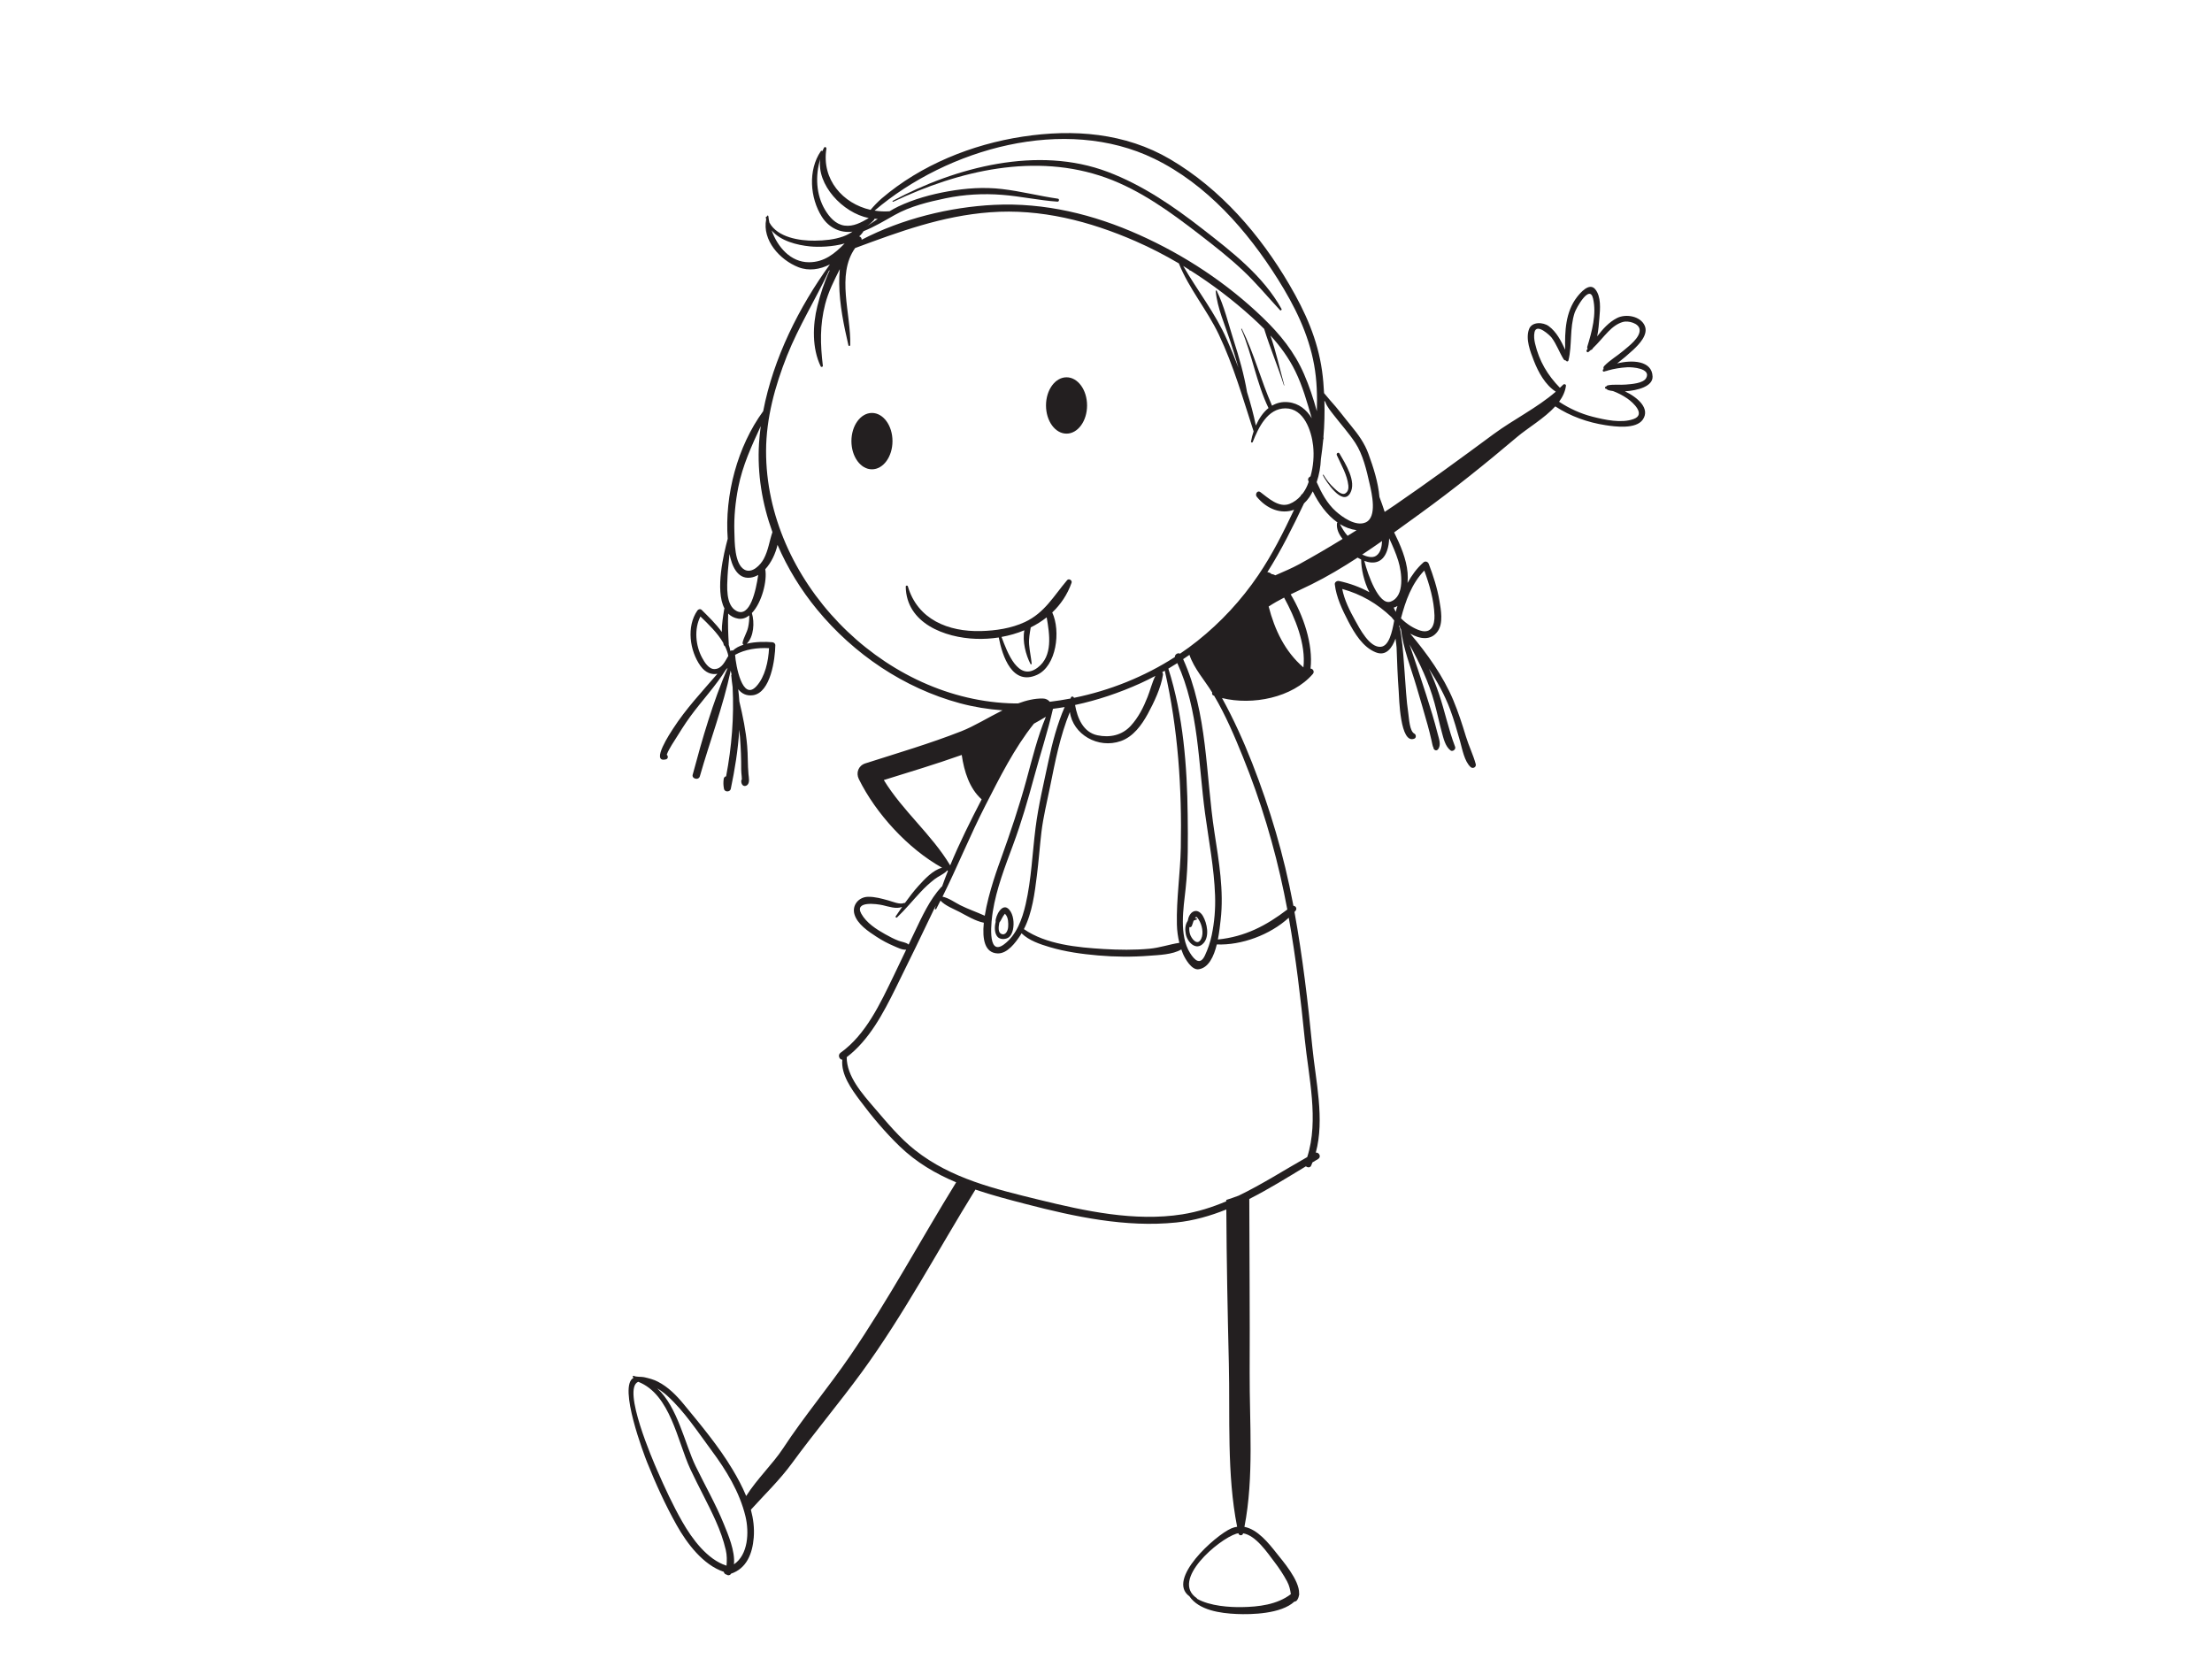 <?xml version="1.0" encoding="utf-8"?>
<!-- Generator: Adobe Illustrator 17.0.0, SVG Export Plug-In . SVG Version: 6.00 Build 0)  -->
<!DOCTYPE svg PUBLIC "-//W3C//DTD SVG 1.1//EN" "http://www.w3.org/Graphics/SVG/1.1/DTD/svg11.dtd">
<svg version="1.1" id="Layer_1" xmlns="http://www.w3.org/2000/svg" xmlns:xlink="http://www.w3.org/1999/xlink" x="0px" y="0px"
	 width="800px" height="600px" viewBox="0 0 800 600" enable-background="new 0 0 800 600" xml:space="preserve">
<g>
	<path fill="#231F20" d="M385.946,209.821c-4.896,5.755-8.11,11.792-15.287,15.151c-4.893,2.282-10.539,3.117-15.883,3.258
		c-11.792,0.312-22.919-4.161-26.436-16.173c-0.123-0.42-0.783-0.336-0.765,0.104c0.185,13.269,14.139,18.479,25.381,18.879
		c2.735,0.101,5.507-0.073,8.257-0.488c1.315,6.859,4.924,17.547,13.83,13.524c7.045-3.183,8.65-15.797,5.52-22.572
		c3.045-2.902,5.483-6.463,6.986-10.752C387.849,209.867,386.557,209.104,385.946,209.821z M375.297,241.439
		c-7.023,5.313-10.95-5.423-13.086-11.082c2.843-0.51,5.623-1.315,8.264-2.401c-0.791,3.988,0.525,8.925,2.222,12.192
		c0.101,0.194,0.448,0.112,0.425-0.114c-0.225-2.319-0.743-4.59-0.928-6.916c-0.172-2.135,0.255-4.146,0.58-6.21
		c2.051-1.018,3.988-2.231,5.769-3.636C379.626,229.41,380.826,237.256,375.297,241.439z"/>
	<path fill="#231F20" d="M364.998,328.986c-2.471-2.853-4.979,2.269-4.933,4.232c0,0.061,0.031,0.09,0.049,0.14
		c-0.537,2.018-0.42,4.287,0.682,5.487c0.882,0.958,2.554,0.917,3.638,0.398c1.114-0.549,1.673-1.913,1.919-3.044
		C366.84,333.951,366.57,330.785,364.998,328.986z M364.611,335.304c-0.101,1.324-0.945,3.247-2.603,2.383
		c-1.007-0.532-0.943-2.299-0.572-4.045c0.016-0.007,0.04-0.018,0.053-0.037c0.668-0.864,1.007-1.976,1.706-2.821
		c0.347-0.42,0.169-0.378,0.464-0.063C364.681,331.825,364.719,333.919,364.611,335.304z"/>
	<path fill="#231F20" d="M435.056,331.295c-0.635-1.099-1.858-2.207-3.22-1.719c-1.363,0.479-2.044,2.035-2.287,3.5
		c-0.013,0.022-0.037,0.04-0.053,0.064c-0.93,1.392-0.936,3.113-0.628,4.711c0.549,2.897,3.748,6.239,6.437,3.216
		C437.512,338.571,436.551,333.88,435.056,331.295z M434.445,339.49c-1.356,2.921-3.634-0.083-4.097-1.772
		c-0.218-0.774-0.286-1.609-0.185-2.423c0.332,0.092,0.703,0,0.875-0.4c0.231-0.499,0.402-1.253,0.657-1.935
		c0.356-0.172,0.737-0.303,1.148-0.424c0.114-0.042,0.145-0.216,0.031-0.275c-0.224-0.134-0.466-0.203-0.699-0.244
		c0.101-0.152,0.226-0.284,0.357-0.389c0.294-0.202,0.938,0.866,1.062,1.073C434.731,334.531,435.382,337.455,434.445,339.49z"/>
	<path fill="#231F20" d="M597.676,136.177c-0.189-5.761-7.36-6.117-12.834-4.722c2.022-1.569,3.997-3.229,5.847-4.946
		c2.098-1.967,5.553-5.498,4.151-8.705c-1.539-3.522-6.845-4.388-9.998-2.796c-3.003,1.524-5.179,4.01-7.202,6.643
		c0.475-2.278,0.628-4.704,0.805-6.718c0.281-3.155,0.677-7.725-1.53-10.352c-2.146-2.544-5.421,1.374-6.578,2.864
		c-4.15,5.364-4.458,12.407-4.26,19.042c-1.49-3.188-3.139-6.454-5.966-8.541c-2.009-1.475-6.08-1.688-7.109,1.071
		c-1.35,3.632,0.462,8.152,1.763,11.519c1.565,4.029,4.098,8.686,7.91,11.119c-6.793,5.878-15.45,10.134-22.607,15.428
		c-11.748,8.681-23.522,17.301-35.573,25.566c-1.222,0.849-2.471,1.662-3.708,2.484c-0.589-1.873-1.255-3.671-1.875-5.344
		c-0.007-0.007-0.007-0.007-0.015-0.02c-0.448-5.333-2.192-10.719-3.988-15.643c-1.387-3.819-3.638-6.942-6.21-10.055
		c-2.431-2.933-4.862-6.27-7.505-9.141c-0.773-0.95-1.578-1.864-2.33-2.752c-0.139-2.708-0.356-5.402-0.728-8.037
		c-1.602-11.392-6.039-21.293-11.8-31.15c-10.572-18.083-24.927-34.696-43.125-45.39c-16.294-9.576-34.979-10.996-53.364-8.186
		c-18.36,2.803-36.751,10.209-50.946,22.332c-1.464,1.264-2.796,2.677-4.058,4.155c-9.989-2.253-17.762-10.976-15.966-22.117
		c0.086-0.49-0.574-0.855-0.859-0.356c-0.217,0.404-0.418,0.809-0.58,1.231c-0.163-0.165-0.426-0.204-0.598,0.048
		c-4.661,6.81-3.909,16.907,0.387,23.68c2.689,4.232,6.94,5.957,11.097,5.39c-1.02,0.67-2.091,1.284-3.377,1.741
		c-3.282,1.171-6.782,1.475-10.229,1.524c-5.599,0.077-13.535-1.176-16.454-6.544c-0.165-0.772-0.301-1.543-0.378-2.291
		c-0.026-0.284-0.417-0.363-0.508-0.068c-0.026,0.084-0.037,0.161-0.061,0.249c-0.169-0.066-0.398,0.066-0.363,0.312
		c0.037,0.203,0.099,0.409,0.143,0.611c-1.503,7.602,4.947,14.685,11.62,17.314c3.794,1.492,7.837,0.835,11.429-1
		c-11.165,15.382-20.488,34.005-24.133,53.082c-9.312,12.741-14.005,30.328-12.825,46.226c-0.015,0.035-0.04,0.044-0.05,0.072
		c-1.312,4.97-4.639,18.402-1.13,25.05c-0.04,0.062-0.077,0.132-0.092,0.222c-0.407,2.574-0.908,5.485-0.873,8.288
		c-2.147-3.005-4.979-5.683-7.248-7.96c-0.49-0.488-1.212-0.316-1.581,0.202c-4.001,5.751-2.809,14.568,1.132,20.053
		c1.761,2.464,4.012,3.236,6.104,2.827c-5.555,6.465-11.367,12.612-16.047,19.868c-0.706,1.09-8.387,12.552-2.555,11.075
		c0.8-0.202,0.862-1.209,0.297-1.649c0.007-0.031,0.007-0.04,0.011-0.084c0.229-0.657,0.512-1.288,0.873-1.89
		c0.556-1.073,1.222-2.076,1.862-3.093c1.862-2.983,3.673-5.924,5.748-8.774c4.175-5.711,9.16-10.974,12.911-16.997
		c0.207-0.185,0.422-0.4,0.622-0.602c-5.316,12.266-9.187,25.639-12.619,38.492c-0.611,1.569,2.091,2.376,2.559,0.703
		c3.59-12.649,8.437-25.311,11.143-38.209c0.09,0.49,0.213,0.969,0.334,1.447c-0.079,0.037-0.14,0.114-0.132,0.222
		c0.123,1.433,0.301,2.862,0.499,4.289c0.549,10.794-0.326,21.638-2.35,32.269c-0.411,0.088-0.802,0.422-0.864,0.879
		c-0.182,1.352-0.154,2.35,0.09,3.662c0.235,1.244,2.209,1.213,2.462,0c1.433-6.836,2.636-14.095,3.066-21.376
		c0.104,0.949,0.204,1.897,0.275,2.842c0.294,3.86,0.448,7.674,0.426,11.543c-0.004,0.813,0.108,1.627,0.174,2.431
		c0.035,0.387,0.05,0.782,0.061,1.17c-0.173,0.185-0.266,0.459-0.208,0.785c0.004,0.255,0.053,0.497,0.167,0.743
		c0.341,0.875,1.218,1.08,1.954,0.512c1.057-0.827,0.578-2.842,0.481-3.93c-0.323-3.41-0.172-6.852-0.475-10.262
		c-0.466-5.474-1.563-10.785-2.829-16.078c-0.101-1.477-0.229-2.941-0.413-4.399c1.264,1.568,2.988,2.491,5.342,2.159
		c6.417-0.899,8.013-13.172,8.083-18.059c0.009-0.642-0.51-1.055-1.108-1.108c-2.466-0.211-6.065-0.224-9.228,0.541
		c2.59-2.557,2.867-7.729,1.855-11.095c3.605-3.757,5.599-11.684,4.837-15.848c2.165-2.343,3.73-5.68,4.443-8.824
		c3.608,8.426,8.487,16.346,14.326,23.438c13.249,16.094,31.407,28.387,51.581,33.837c5.118,1.38,10.284,2.207,15.463,2.581
		c-5.179,2.585-10.244,5.733-14.867,7.553c-11.376,4.469-23.146,7.921-34.771,11.643c-2.493,0.807-3.454,3.403-2.315,5.693
		c6.117,12.398,17.71,25.138,30.099,32.038c-3.352,0.836-6.395,4.217-8.564,6.586c-1.757,1.948-3.353,4.043-4.887,6.177
		c-0.114-0.037-0.237-0.049-0.363,0c-1.433,0.664-4.212-0.55-5.614-0.932c-2.425-0.666-4.847-1.368-7.38-1.317
		c-3.328,0.072-5.799,2.992-4.918,6.23c1,3.653,5.142,6.362,8.101,8.285c1.968,1.284,4.08,2.403,6.25,3.319
		c1.216,0.508,2.957,1.442,4.39,1.28c-1.517,3.188-3.036,6.362-4.568,9.54c-4.795,9.884-9.976,21.178-19.167,27.743
		c-1.137,0.818-0.442,2.506,0.626,2.524c-0.519,5.337,3.309,10.629,6.327,14.667c4.331,5.817,9.2,11.616,14.412,16.646
		c6.087,5.869,13.031,9.923,20.444,13.029c-12.871,20.853-24.478,42.493-38.332,62.724c-7.797,11.398-16.702,21.944-24.293,33.518
		c-3.614,5.517-9.463,11.073-13.32,17.21c-1.378-3.357-3.128-6.595-4.973-9.668c-4.994-8.336-11.398-15.977-17.558-23.471
		c-2.668-3.236-5.636-6.267-9.398-8.204c-1.583-0.824-3.282-1.247-5.01-1.638c-0.982-0.213-2.803-0.011-3.693-0.475
		c-0.193-0.101-0.473,0.061-0.391,0.294c0.062,0.169,0.154,0.299,0.268,0.435c-5.685,2.939,3.968,28.134,4.889,30.442
		c3.117,7.777,6.608,15.489,10.717,22.805c3.721,6.643,9.58,14.408,17.037,16.892c0.103,0.51,0.49,0.945,1.053,1.02
		c0.4,0.356,1.154,0.312,1.486-0.198c0.029-0.04,0.051-0.09,0.081-0.141c5.656-1.893,7.754-7.267,8.22-13.036
		c0.279-3.455-0.145-6.834-1.033-10.103c5.019-5.551,10.442-10.754,14.869-16.817c8.162-11.167,17.068-21.745,25.224-32.9
		c15.315-20.967,27.459-44.012,41.11-66.059c5.977,2.038,12.166,3.644,18.36,5.252c17.587,4.566,36.054,8.529,54.307,6.641
		c6.296-0.655,12.289-2.374,18.081-4.704c0.092,18.584,0.472,37.169,0.914,55.753c0.448,19.134-0.767,40.075,2.996,58.998
		c-0.697,0.101-1.409,0.281-2.13,0.598c-5.76,2.493-23.601,18.444-15.131,24.54c3.447,5.098,11.245,6.158,17.114,6.412
		c5.344,0.235,16.046-0.019,20.847-4.476c0.356-0.024,0.728-0.194,0.936-0.481c0.387-0.512,0.604-1.093,0.712-1.713
		c0.116-0.262,0.132-0.525,0.07-0.76c0.132-4.856-6.056-11.893-8.178-14.586c-2.843-3.601-6.83-8.589-11.601-9.495
		c3.509-17.977,1.805-37.763,1.891-55.909c0.101-20.889-0.093-41.783-0.132-62.676c7.03-3.563,13.799-7.78,20.482-11.818
		c0.543,0.488,1.525,0.565,1.881-0.218c0.178-0.393,0.319-0.805,0.482-1.2c0.688-0.417,1.363-0.811,2.035-1.216
		c1.253-0.734,0.387-2.508-0.835-2.315c3.288-12.073-0.049-26.026-1.231-38.038c-1.596-16.408-3.539-32.783-6.476-49.004
		c0.125-0.136,0.257-0.268,0.365-0.402c0.712-0.829,0.077-1.798-0.758-1.818c-0.046-0.277-0.095-0.552-0.148-0.814
		c-3.291-17.448-8.294-34.32-14.768-50.842c-3.166-8.042-6.729-15.907-10.895-23.483c11.058,2.719,25.439-0.132,32.841-8.714
		c0.728-0.844,0.024-1.935-0.836-1.935c1.031-8.824-2.664-19.376-7.177-26.859c2.462-1.198,4.955-2.339,7.417-3.55
		c5.755-2.84,11.33-6.179,16.788-9.732c0.426,0.257,0.85,0.488,1.293,0.69c-0.015,3.179,0.991,8.024,2.974,11.829
		c-3.383-1.875-7.094-3.216-10.95-4.051c-0.712-0.154-1.658,0.347-1.563,1.191c0.525,4.662,2.733,9.264,4.87,13.383
		c2.222,4.264,5.273,9.364,9.958,11.216c3.827,1.53,5.964-1.75,7.138-4.966c0.167,1.394,0.365,2.66,0.383,3.216
		c0.176,5.263,0.378,10.506,0.76,15.735c0.167,2.341,0.448,19.464,5.689,17.213c0.704-0.295,0.642-1.458,0-1.779
		c-1.759-0.877-1.943-5.548-2.185-7.135c-0.756-5.028-0.976-10.119-1.368-15.179c-0.343-4.344-0.567-8.723-1.209-13.029
		c-0.031-0.242-0.286-2.454-0.791-3.639c0.009-0.044,0.018-0.083,0.031-0.127c0.092,0.097,0.194,0.176,0.295,0.268
		c-0.071,0.163-0.084,0.343,0.018,0.519c0.114,0.203,0.224,0.396,0.347,0.589c0.822,7.035,3.685,14.139,5.645,20.822
		c1.354,4.614,2.735,9.222,4.019,13.854c0.479,1.772,0.945,3.553,1.345,5.355c0.119,0.532,0.616,3.135,0.73,2.504
		c-0.154,0.855,0.906,1.691,1.587,0.928c1.38-1.567,0.378-3.942-0.062-5.711c-1.191-4.742-2.655-9.446-4.159-14.117
		c-1.952-6.065-3.948-12.119-6.023-18.16c3.702,6.749,7.008,13.66,9.044,21.161c0.945,3.504,1.697,7.065,2.647,10.578
		c0.606,2.209,1.231,5.098,3.13,6.564c0.782,0.602,2.031-0.396,1.679-1.295c-2.409-6.303-3.702-12.832-5.869-19.224
		c-1.029-3.025-2.229-6.054-3.601-9.029c2.959,4.619,5.667,9.398,7.659,14.726c1.415,3.786,2.493,7.657,3.609,11.552
		c0.796,2.83,1.539,7.208,3.808,9.297c0.8,0.739,2.145,0.026,1.851-1.071c-0.919-3.361-2.537-6.634-3.561-10.015
		c-1.346-4.456-2.766-8.824-4.568-13.13c-3.64-8.67-9.431-16.806-15.573-24.041c3.64,2.047,7.54,2.544,9.928-0.815
		c2.115-2.981,1.183-7.854,0.629-11.143c-0.774-4.533-2.216-8.978-3.843-13.265c-0.334-0.835-1.271-1.139-1.965-0.506
		c-2.396,2.132-4.212,4.661-5.707,7.386c0.114-1.372,0.101-2.667,0.014-3.667c-0.448-5.056-2.577-9.963-4.863-14.604
		c3.135-2.257,6.256-4.53,9.338-6.755c12.095-8.762,23.803-18.16,35.19-27.808c3.768-3.194,9.778-6.665,13.744-11.016
		c5.465,3.594,11.717,5.805,18.176,6.804c3.429,0.528,11.018,1.543,13.48-2.018c2.748-3.968-1.75-7.991-6.472-10.229
		C592.387,141.236,597.799,139.708,597.676,136.177z M262.755,566.247c-6.98-2.218-12.458-9.71-15.982-15.874
		c-3.416-5.986-6.335-12.277-9.074-18.584c-1.376-3.157-12.886-29.62-6.865-32.045c11.657,4.593,14.135,21.471,18.839,31.583
		c2.943,6.322,6.369,12.409,9.209,18.782c1.495,3.355,2.757,6.815,3.592,10.394C262.953,562.547,262.907,564.359,262.755,566.247z
		 M265.444,565.759c0.488-4.794-2.17-10.888-3.632-14.511c-2.934-7.241-6.839-14.016-10.242-21.033
		c-3.816-7.852-6.511-21.433-13.871-28.09c1.242,0.743,2.442,1.612,3.653,2.7c6.052,5.456,11.066,13.102,15.909,19.646
		c5.355,7.204,10.231,15.122,12.348,23.929C270.992,554.179,270.585,562.302,265.444,565.759z M417.439,57.397
		c18.965,9.211,33.669,25.995,44.72,43.572c6.063,9.651,11.088,19.723,13.117,31.023c1.016,5.588,1.139,11.145,0.985,16.715
		c-1.277-4.563-2.75-9.09-4.616-13.365c-3.515-8.103-8.626-14.368-14.937-20.462c-12.955-12.487-28.233-22.562-44.643-29.923
		c-16.58-7.437-34.29-11.75-52.518-10.869c-16.03,0.783-33.375,5.039-47.925,12.623c0.092-0.561-0.332-1.09-0.899-1.231
		c0.651-0.554,1.17-1.174,1.581-1.864c3.933-1.578,7.52-3.744,11.275-5.86c5.599-3.148,12.172-4.744,18.422-6.045
		c6.729-1.398,13.574-1.785,20.42-1.246c6.723,0.521,13.311,2.007,20.033,2.464c0.611,0.044,0.759-0.987,0.154-1.068
		c-6.76-0.976-13.403-2.699-20.187-3.491c-6.597-0.774-13.065-0.314-19.585,0.844c-6.109,1.082-12.335,2.801-17.956,5.47
		c-1.086,0.519-2.124,1.106-3.143,1.719h-0.018c-1.842,0.145-3.647,0.04-5.419-0.237C342.791,53.653,385.108,41.692,417.439,57.397z
		 M448.916,119.035c3.981,9.273,5.461,19.431,9.859,28.543c-1.976,1.578-3.493,3.865-4.577,6.329
		c-0.837-4.074-1.928-8.114-3.19-12.11c-1.092-6.353-2.857-12.583-4.841-18.708c-1.89-5.887-3.398-12.398-6.124-17.938
		c-0.095-0.171-0.387-0.09-0.365,0.097c0.55,6.125,3.377,12.352,5.281,18.176c1.031,3.166,2.014,6.342,2.943,9.536
		c-1.317-3.449-2.719-6.85-4.19-10.178c-4.157-9.506-10.639-17.648-15.797-26.602c0.798,0.486,1.581,0.996,2.37,1.484
		c-0.108,0.031-0.117,0.204,0.015,0.204c0.092,0,0.194,0,0.295-0.011c7.899,5.008,15.355,10.684,22.286,16.967
		c1.486,1.352,2.928,2.717,4.322,4.128c2.128,6.885,4.964,13.55,7.147,20.42c0.024,0.081,0.154,0.055,0.132-0.028
		c-1.633-5.986-2.996-12.135-5.019-18.018c3.531,3.869,6.63,8.081,9.007,12.939c2.664,5.426,4.258,11.225,5.946,16.989
		c-1.882-3.058-4.639-5.408-8.51-5.804c-2.231-0.233-4.181,0.273-5.863,1.262c-4.019-9.138-6.466-18.818-10.917-27.797
		C449.048,118.78,448.855,118.903,448.916,119.035z M316.042,79.598c0.126-0.132,0.187-0.286,0.194-0.451
		c0.411,0.031,0.814,0.031,1.225,0.02c-1.501,1.02-2.997,2.038-4.531,2.983c0-0.007,0-0.007,0-0.007
		C314.037,81.477,315.09,80.631,316.042,79.598z M305.396,81.581c-3.207-0.448-5.458-3.095-7.015-5.702
		c-3.254-5.443-3.563-12.383-1.721-18.378c-1.37,9.259,8.046,19.459,17.54,21.363C311.474,80.451,308.662,82.038,305.396,81.581z
		 M292.564,94.845c-6.661,0-11.367-5.548-13.489-11.512c3.197,3.818,9.167,5.322,13.93,5.788c2.935,0.286,8.107,0.185,12.467-1.066
		C301.927,91.675,298.154,94.845,292.564,94.845z M258.442,241.98c-2.137,0.072-3.689-2.563-4.542-4.141
		c-2.33-4.337-2.911-10.404-0.576-14.883c2.919,2.83,6.164,5.925,8.235,9.519c0.059,0.253,0.11,0.499,0.191,0.732
		c0.088,0.255,0.26,0.426,0.455,0.528c0.532,1.11,0.97,2.262,1.205,3.473C262.175,239.234,261.069,241.899,258.442,241.98z
		 M278.132,234.417c-0.217,4.691-1.438,10.405-4.607,13.812c-5.072,5.476-7.415-7.613-7.67-11.396
		C269.482,234.793,273.98,234.193,278.132,234.417z M270.574,226.853c-0.416,1.935-1.576,3.594-1.992,5.5
		c-0.081,0.352,0.075,0.66,0.334,0.814c-1.499,0.479-2.851,1.148-3.849,2.115c-0.312-0.092-0.657-0.04-0.941,0.123
		c-0.117-0.761-0.316-1.495-0.572-2.229c0.007-0.071,0.027-0.132,0.022-0.213c-0.229-3.735-0.365-7.34-0.217-11.055
		c0.925,0.928,2.108,1.581,3.621,1.834c1.468,0.253,2.812-0.246,4.016-1.183C270.997,223.993,270.891,225.42,270.574,226.853z
		 M266.303,220.931c-3.942-2.128-3.333-9.006-3.164-12.68c0.117-2.598,0.504-5.254,0.697-7.901c0.783,4.054,2.717,9.132,7.492,8.572
		c1.022-0.114,1.983-0.468,2.893-0.987C273.417,213.459,271.267,223.617,266.303,220.931z M276.215,202.142
		c-1.143,2.157-4.236,5.417-6.977,3.878c-3.662-2.055-3.524-10.15-3.638-13.618c-0.187-5.445,0.363-10.84,1.411-16.184
		c1.55-7.879,4.821-14.953,8.127-22.106c-0.266,2.058-0.499,4.122-0.627,6.177c-0.677,11.044,1.13,21.926,4.85,32.155
		C278.251,195.708,277.895,198.988,276.215,202.142z M373.928,261.727c1.464-0.805,2.904-1.64,4.329-2.497
		c-3.036,7.289-4.918,15.087-6.993,22.678c-2.641,9.712-5.808,19.085-9.207,28.554c-0.892,2.473-4.555,12.234-5.902,20.723
		c-2.911-1.325-5.977-2.363-8.85-3.799c-1.867-0.936-4.221-2.668-6.434-3.082c5.412-10.873,9.98-22.203,15.518-33.014
		C361.49,281.33,366.81,270.613,373.928,261.727z M405.359,268.019c4.515-1.587,7.542-5.803,9.741-9.813
		c2.231-4.084,4.81-9.518,5.491-14.115c0.055-0.402-0.07-0.737-0.271-0.989c0.308-0.185,0.627-0.337,0.943-0.521
		c4.81,21.04,6.21,42.436,5.792,63.984c-0.178,9.26-1.627,18.532-1.415,27.776c0.053,2.257,0.356,4.478,0.888,6.646
		c-3.614,0.549-7.122,1.8-10.846,2.137c-5.492,0.508-11.02,0.417-16.512,0.103c-9.376-0.571-20.838-1.62-28.86-7.199
		c3.036-5.901,3.902-13.058,4.707-19.46c0.651-5.192,1.016-10.411,1.627-15.599c0.659-5.5,1.998-10.856,3.091-16.268
		c1.873-9.255,3.631-18.466,7.202-27.206C388.036,265.605,397.12,270.916,405.359,268.019z M388.81,254.967
		c8.123-1.732,16.076-4.417,23.689-7.868c1.812-0.824,3.592-1.723,5.351-2.647c-1.194,2.392-1.866,5.243-2.836,7.661
		c-1.47,3.75-3.328,7.402-6.063,10.385c-3.174,3.463-7.595,4.364-12.071,3.423C391.76,264.831,389.632,259.692,388.81,254.967z
		 M429.543,294.774c-0.202-17.749-1.596-35.958-6.993-52.959c1.084-0.66,2.176-1.312,3.245-1.994
		c7.813,17.184,7.549,36.011,10.044,54.424c1.332,9.866,3.26,19.633,3.608,29.609c0.172,4.816-0.224,9.63-1.207,14.353
		c-0.534,2.554-1.363,5.008-2.471,7.36c-1.704,3.623-3.739,1.708-5.381-0.917c-4.003-6.386-2.37-16.122-1.596-23.19
		C429.767,312.669,429.635,303.609,429.543,294.774z M379.168,275.335c-1.679,7.949-3.623,15.999-4.645,24.061
		c-1.17,9.213-1.488,18.527-3.57,27.604c-1.225,5.333-3.291,11.22-7.89,14.586c-6.351,4.638-4.399-9.404-4.021-11.807
		c1.325-8.376,4.469-16.417,7.395-24.335c2.974-8.019,5.313-16.122,7.551-24.379c2.229-8.233,4.924-16.386,6.83-24.714
		c1.409-0.18,2.818-0.396,4.228-0.638C382.321,262,380.58,268.603,379.168,275.335z M319.643,282.114
		c9.286-2.882,18.827-5.762,28.18-9.079c0.859,5.942,2.812,12.183,7.208,16.061c-3.988,7.692-7.991,15.696-11.383,23.878
		C336.919,301.745,326.497,293.321,319.643,282.114z M325.079,340.271c-1.719-0.64-3.361-1.515-4.964-2.412
		c-3.198-1.781-6.76-4.089-8.595-7.36c-2.671-4.784,5.608-3.59,7.714-3.124c2.229,0.508,4.902,1.477,7.039,0.622
		c-0.782,1.13-1.572,2.256-2.33,3.399c-0.217,0.314,0.246,0.642,0.501,0.387c2.999-2.862,5.624-6.089,8.457-9.119
		c1.58-1.713,3.3-3.306,5.15-4.724c1.376-1.049,2.996-1.646,4.251-2.827c0.099-0.095,0.154-0.207,0.194-0.328
		c0.114,0.049,0.231,0.121,0.339,0.185c-0.75,1.873-1.447,3.75-2.121,5.637c-0.077,0.024-0.169,0.07-0.255,0.154
		c-4.237,4.64-6.984,10.697-9.671,16.318c-0.73,1.524-1.464,3.04-2.185,4.566c-0.055-0.048-0.071-0.11-0.123-0.149
		C327.581,340.811,326.141,340.66,325.079,340.271z M460.882,564.858c1.719,2.238,3.267,4.588,4.608,7.072
		c0.859,1.605,1.13,3.052,1.363,4.621c-4.988,3.816-11.671,4.588-17.826,4.682c-4.135,0.062-11.4-0.334-16.085-3.014
		c-0.016-0.09-0.046-0.169-0.123-0.231c-9.565-6.518,7.89-21.297,14.287-23.293c0.272-0.09,0.527-0.121,0.791-0.172
		c0.007,0.044,0.014,0.075,0.022,0.101c0.185,0.827,1.471,0.827,1.649,0c0.015-0.027,0.015-0.051,0.024-0.079
		C454.23,555.287,458.418,561.64,460.882,564.858z M471.884,375.815c1.363,13.568,5.197,29.27,0.892,42.656
		c-8.257,4.665-16.303,9.846-24.797,13.946c-1.486,0.559-2.981,1.088-4.498,1.557c0,0.176,0.006,0.338,0.006,0.501
		c-5.056,2.137-10.308,3.816-15.883,4.704c-17.175,2.722-35.226-1.198-51.858-5.281c-15.79-3.873-31.757-7.623-44.759-17.903
		c-5.63-4.445-10.161-9.989-14.815-15.393c-4.251-4.964-9.974-11.321-9.949-18.259c8.193-6.248,13.194-15.872,17.678-24.911
		c4.918-9.937,9.787-19.948,14.557-29.976c-0.108,0.378-0.24,0.745-0.341,1.121c-0.086,0.275,0.326,0.457,0.466,0.191
		c0.534-1.007,1.044-2.034,1.556-3.053c1.679,1.844,4.847,3.034,6.845,4.082c2.6,1.365,5.775,3.317,8.826,3.917
		c-0.611,6.056,0.349,10.921,4.995,11.099c3.524,0.128,6.498-3.943,8.178-6.493c0.178-0.258,0.31-0.534,0.466-0.789
		c2.741,2.649,6.613,3.933,10.198,5.001c5.661,1.688,11.607,2.504,17.485,3.014c6.155,0.537,12.375,0.587,18.547,0.104
		c3.337-0.259,8.432-0.391,11.561-2.282c0.194,0.527,0.363,1.057,0.587,1.574c0.767,1.789,3.1,5.935,5.63,5.61
		c3.64-0.488,5.546-4.63,6.615-8.987c8.872,0.365,19.242-3.43,26.026-9.659C468.695,346.441,470.407,361.126,471.884,375.815z
		 M449.514,273.748c6.45,15.907,11.389,32.324,14.867,49.141c0.417,2.014,0.805,4.032,1.194,6.045
		c-7.659,5.861-15.272,9.833-25.113,10.849c0.541-2.737,0.796-5.375,0.998-7.063c1.231-10.532-0.642-21.284-2.238-31.673
		c-3.221-20.968-2.41-43.025-11.322-62.661c0.767-0.508,1.535-1.018,2.278-1.546c1.695,4.988,5.458,9.11,8.184,13.544
		c0.024,0.035,0.04,0.053,0.055,0.084c-0.156,0.369,0,0.914,0.433,1.073c0.077,0.031,0.163,0.048,0.248,0.079
		C443.234,258.603,446.485,266.256,449.514,273.748z M433.051,231.813c-2.022,1.618-4.122,3.146-6.28,4.599
		c-0.761-0.448-1.906,0.244-1.867,1.222c-11.005,7.085-23.557,12.135-36.49,14.746c-0.169-0.537-0.958-0.677-1.145-0.027
		c-0.015,0.09-0.031,0.181-0.046,0.273c-2.509,0.466-5.019,0.888-7.549,1.183c-0.567-0.684-1.418-1.161-2.48-1.183
		c-2.95-0.062-5.977,0.664-9.004,1.781c-1.117,0-2.231-0.009-3.346-0.062c-46.503-2.044-87.941-44.81-87.783-91.309
		c0.035-11.827,3.236-23.441,7.564-34.364c4.251-10.662,10.339-20.405,15.192-30.768c0.049-0.018,0.101-0.031,0.149-0.062
		c0.046-0.04,0.092-0.07,0.132-0.11c-1.976,4.225-3.44,8.773-4.485,12.966c-1.743,6.922-1.952,15.258,1.2,21.802
		c0.169,0.37,0.836,0.204,0.782-0.211c-0.923-7.786-1.132-14.606,0.844-22.295c1.17-4.546,3.245-8.591,5.29-12.658
		c-0.187,1.868-0.226,3.693-0.211,5.249c0.086,7.492,1.636,15.023,3.324,22.299c0.092,0.378,0.642,0.277,0.651-0.088
		c0.339-11.229-5.144-25.307,1.772-35.085c16.046-5.953,31.471-11.642,48.825-12.937c18.268-1.376,35.999,3.203,52.641,10.475
		c5.368,2.352,10.571,5.034,15.612,8.006c3.647,9.132,10.238,16.846,14.45,25.716c5.375,11.317,8.727,23.192,12.592,35.041
		c-0.418,1.222-0.728,2.464-0.936,3.643c-0.071,0.42,0.479,0.561,0.626,0.173c2.066-5.181,5.342-12.152,11.832-12.143
		c6.707,0,9.396,8.162,9.991,13.469c0.402,3.669,0.086,7.529-0.939,11.13c-0.587,0.246-1.06,0.837-0.805,1.53
		c0.055,0.14,0.11,0.294,0.163,0.435c-0.163,0.457-0.334,0.91-0.519,1.345c-0.464,1.081-1.06,2.115-1.781,3.045
		c-0.202,0.09-0.387,0.235-0.512,0.497c-0.046,0.09-0.077,0.174-0.123,0.262c-1.115,1.235-2.447,2.229-4.012,2.843
		c-3.896,1.515-7.743-2.188-10.57-4.285c-1.053-0.774-1.99,0.814-1.293,1.68c3.671,4.528,8.936,6.441,13.519,4.713
		c-3.88,8.16-7.844,16.145-12.979,23.707C448.956,217.033,441.545,225.055,433.051,231.813z M471.396,241.371
		c-6.69-5.733-10.407-13.638-12.568-22.016c1.804-1.194,3.671-2.24,5.584-3.225C468.369,223.393,472.366,232.952,471.396,241.371z
		 M469.895,204.048c-2.601,1.423-5.615,2.686-8.65,4.019c-0.44-0.235-0.897-0.409-1.379-0.439c-0.371-0.448-0.936-0.642-1.517-0.682
		c5.025-7.905,9.176-16.305,13.258-24.876c0.688-0.64,1.346-1.394,1.944-2.256c0.448-0.675,0.85-1.389,1.222-2.11
		c2.068,4.282,5.08,8.54,8.96,11.26c-0.11,0.079-0.185,0.18-0.202,0.312c-0.224,2.047,0.721,4.04,2.053,5.628
		C480.418,198.082,475.199,201.133,469.895,204.048z M487.38,193.782c-1.154-1.249-1.989-2.755-2.788-4.238
		c1.842,1.127,3.856,1.921,6.039,2.207C489.55,192.443,488.464,193.114,487.38,193.782z M483.113,184.91
		c-3.174-2.84-5.197-6.676-6.916-10.537c0.905-2.675,1.402-5.524,1.525-8.365c0.343-2.321,0.629-4.674,0.853-7.041
		c0.108-0.194,0.172-0.442,0.092-0.734c-0.007-0.042-0.015-0.084-0.031-0.132c0.371-4.375,0.479-8.817,0.356-13.201
		c0.116,0.172,0.24,0.345,0.349,0.517c0.618,1.761,2.035,3.39,3.073,4.746c2.579,3.335,5.415,6.461,7.736,9.993
		c2.787,4.254,4.08,9.897,5.188,14.799c0.761,3.315,2.882,12.174-1.508,14.016C490.284,190.467,485.492,187.047,483.113,184.91z
		 M499.84,195.668c-0.07,1.913-0.481,4.243-2.161,5.353c-1.354,0.886-3.291,0.336-5.034-0.446
		C495.07,198.974,497.464,197.337,499.84,195.668z M499.475,233.91c-4.126,0.507-7.806-6.718-9.385-9.561
		c-1.89-3.377-3.911-7.386-4.654-11.345c6.837,1.902,12.629,5.241,17.817,10.196c0.303,0.409,0.629,0.818,0.985,1.225
		C503.469,228.627,502.388,233.54,499.475,233.91z M505.316,219.416c-0.18,0.477-0.334,1.128-0.488,1.869
		c-0.321-0.506-0.58-1.013-0.773-1.537c0.488-0.14,0.949-0.332,1.367-0.598C505.378,219.241,505.347,219.322,505.316,219.416z
		 M515.112,206.348c1.904,5.199,3.5,10.686,3.685,16.21c0.11,3.432-1.06,6.718-5.109,5.5c-2.238-0.673-4.964-2.363-7.008-4.44
		C508.341,217.309,510.517,211.122,515.112,206.348z M505.703,202.824c1.244,4.01,2.523,12.853-2.774,14.759
		c-4.234,1.515-8.261-9.783-9.501-14.722c3.3,1.224,6.613,0.778,8.187-3.608c0.525-1.477,0.75-3.016,0.789-4.592
		C503.641,197.328,504.819,199.994,505.703,202.824z M595.376,136.694c-1.046,2.02-5.539,2.222-7.412,2.394
		c-2.128,0.194-4.384-0.163-6.468,0.277c-0.277,0.048-0.439,0.211-0.532,0.393c-0.027,0-0.04,0-0.07,0
		c-0.466,0.041-0.607,0.723-0.114,0.846c0.114,0.033,0.207,0.071,0.316,0.092c0.101,0.141,0.229,0.262,0.4,0.335
		c0.466,0.173,1.117,0.314,1.882,0.409c1.807,0.682,3.5,1.546,5.157,2.684c2.198,1.51,6.74,5.783,2.308,7.41
		c-4.427,1.64-10.455,0.286-14.812-0.811c-4.331-1.093-8.451-2.974-12.166-5.428c1.306-1.781,2.22-3.693,2.484-5.79
		c0.062-0.512-0.651-0.734-0.967-0.409c-0.387,0.409-0.822,0.776-1.222,1.152c-4.467-4.581-7.483-9.628-8.991-16.039
		c-0.303-1.316-0.457-2.668-0.202-4.005c0.699-3.59,5.685,1.213,6.186,1.886c1.798,2.392,2.774,5.272,4.322,7.786
		c0.211,0.356,0.528,0.488,0.823,0.477c0.163,0.429,0.835,0.519,0.958-0.011c1.38-5.698,0.374-11.594,2.247-17.263
		c0.571-1.688,5.403-10.431,6.643-5.157c1.35,5.678-0.431,12.04-2.066,17.434c-0.101,0.326-0.04,0.6,0.11,0.814
		c-0.092,0.123-0.194,0.246-0.286,0.369c-0.334,0.385,0.106,1.117,0.585,0.761c0.286-0.216,0.545-0.47,0.814-0.699
		c0.255-0.057,0.497-0.185,0.668-0.453c0.044-0.07,0.075-0.16,0.123-0.229c1.988-1.864,3.662-4.056,5.575-5.999
		c1.534-1.567,3.214-2.899,5.351-3.502c1.811-0.51,5.729,0.439,5.979,2.752c0.317,2.919-4.036,6.085-5.94,7.716
		c-2.207,1.868-4.893,3.403-6.885,5.504c-0.303,0.326-0.326,0.739-0.185,1.095c-0.04,0.035-0.101,0.063-0.149,0.083
		c-0.361,0.277-0.163,0.97,0.343,0.805c0.225-0.079,0.466-0.141,0.691-0.211c0.176,0.009,0.36-0.022,0.549-0.154l0,0
		c2.3-0.662,4.691-1.038,7.07-1.183C590.254,132.726,597.21,133.197,595.376,136.694z"/>
	<path fill="#231F20" d="M463.476,111.717c-6.628-11.97-18.13-20.803-28.721-29.04c-10.526-8.193-21.614-15.786-34.157-20.525
		c-25.215-9.539-54.857-1.745-77.726,10.481c-0.215,0.123-0.015,0.429,0.194,0.326c23.766-11.26,51.387-17.853,76.943-8.672
		c12.605,4.542,23.751,12.726,34.243,20.847c5.195,4.01,10.336,8.059,15.131,12.55c4.863,4.548,9.013,9.606,13.535,14.471
		C463.197,112.46,463.669,112.073,463.476,111.717z"/>
	<path fill="#231F20" d="M484.454,164.034c-0.374-0.642-1.264-0.079-0.976,0.572c1.572,3.531,3.754,7.083,4.172,10.981
		c0.117,1.092-0.092,2.178-1.053,2.82c-1.299,0.866-3.236-1.077-4.049-1.824c-1.501-1.372-2.858-3.074-3.871-4.841
		c-0.086-0.167-0.326-0.022-0.242,0.14c1.055,2.106,7.017,11.297,9.844,6.533C490.757,174.204,486.545,167.627,484.454,164.034z"/>
	<path fill="#231F20" d="M393.154,146.642c0,5.628-3.328,10.187-7.435,10.187c-4.096,0-7.417-4.559-7.417-10.187
		s3.322-10.189,7.417-10.189C389.826,136.453,393.154,141.014,393.154,146.642z"/>
	<path fill="#231F20" d="M322.78,159.537c0,5.628-3.33,10.198-7.426,10.198c-4.104,0-7.426-4.571-7.426-10.198
		c0-5.63,3.322-10.189,7.426-10.189C319.45,149.348,322.78,153.907,322.78,159.537z"/>
</g>
</svg>
